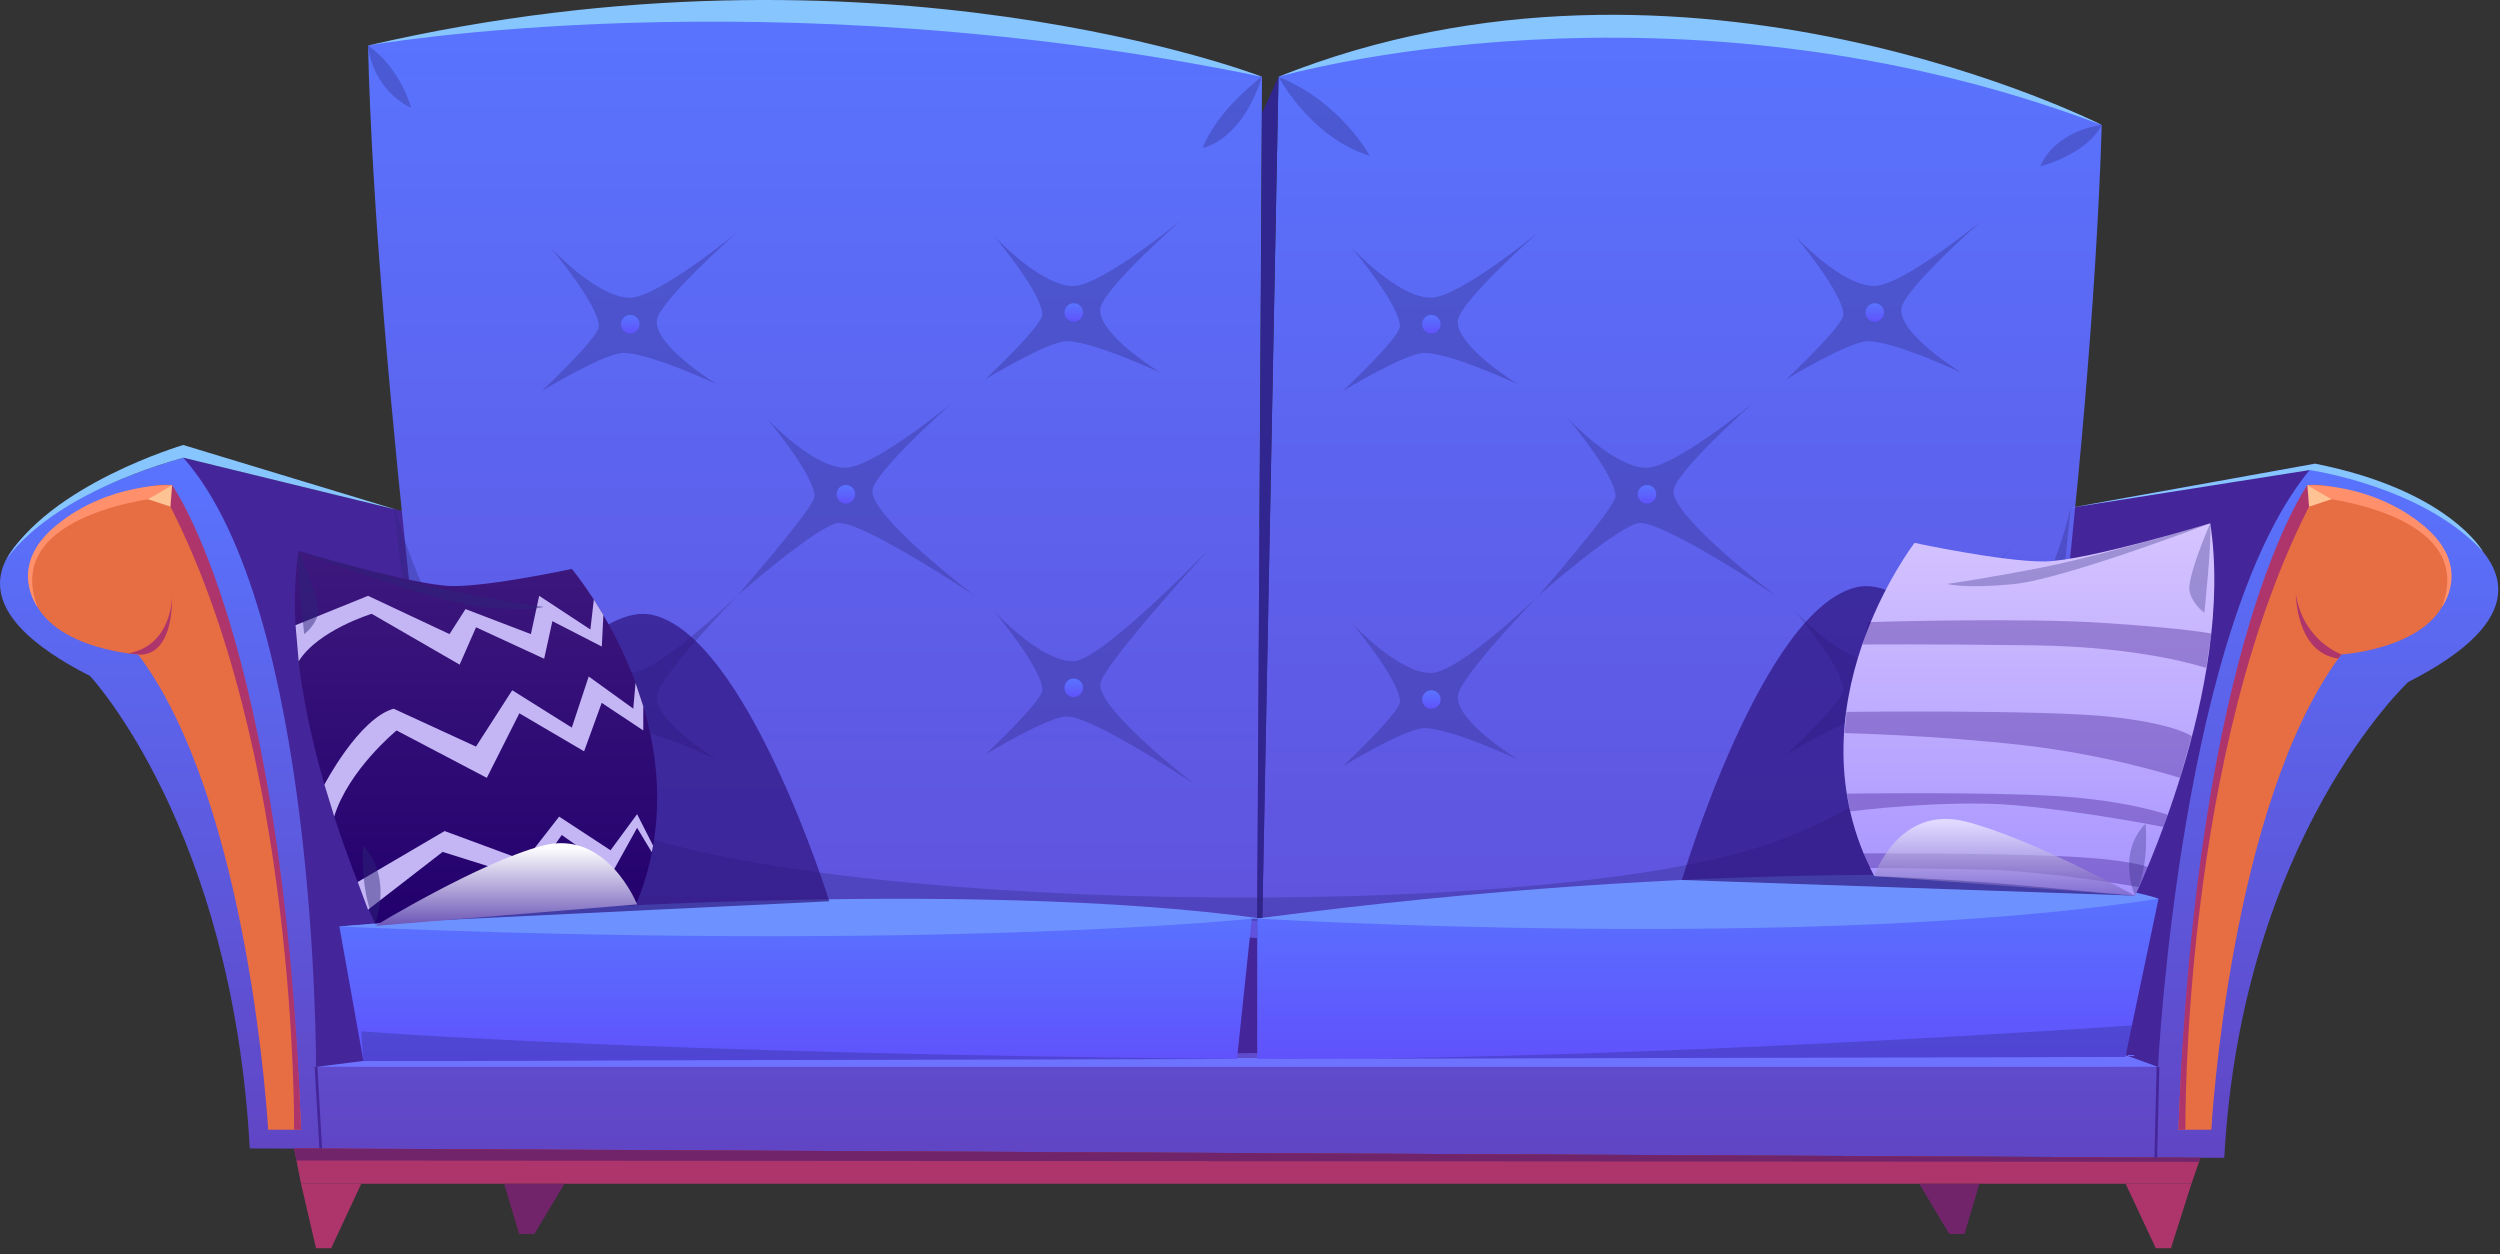 <svg width="285" height="143" viewBox="0 0 285 143" fill="none" xmlns="http://www.w3.org/2000/svg">
<rect x="0" y="0" width="285" height="143" fill="#333333" stroke="none"/>
<path d="M20.893 52.168L53.689 60.173H223.387L263.911 52.865L250.555 126.698L36.026 121.625L20.893 52.168Z" fill="#44259A"/>
<path d="M263.911 52.866C248.605 70.122 246.013 121.631 246.013 121.631L142.704 120.051L36.026 121.631C36.026 121.631 36.205 69.43 20.893 52.174C20.893 52.174 -17.928 62.709 10.265 77.065C10.265 77.065 26.49 94.383 28.471 130.919L141.019 131.45L253.567 131.993C255.548 95.457 274.538 77.75 274.538 77.75C302.731 63.395 263.911 52.859 263.911 52.859V52.866Z" fill="url(#paint0_linear_374_27659)"/>
<path d="M36.026 121.625L41.426 120.946L242.285 120.273L246.013 121.625H36.026Z" fill="#6D72FF"/>
<path d="M51.48 106.776C51.48 106.776 42.784 42.182 41.957 5.189C41.957 5.189 96.021 -5.5 143.871 8.75L143.297 106.948C143.297 106.948 98.286 102.678 51.486 106.776H51.48Z" fill="url(#paint1_linear_374_27659)"/>
<path d="M230.405 108.547C230.405 108.547 238.341 55.495 239.6 14.249C239.6 14.249 192.306 -8.809 145.747 8.75L143.858 106.948C143.858 106.948 186.196 104.449 230.398 108.547H230.405Z" fill="url(#paint2_linear_374_27659)"/>
<path d="M145.753 8.75L143.864 12.904L143.321 106.948H143.864L145.753 8.75Z" fill="#312590"/>
<path opacity="0.31" d="M236.076 57.76C236.076 57.76 229.923 89.538 196.657 97.666C163.392 105.794 78.37 102.986 65.662 91.543C49.35 76.849 44.876 57.389 44.876 57.389C44.876 57.389 49.184 96.265 51.239 104.72L231.596 105.263C231.596 105.263 233.521 81.329 236.076 57.766V57.76Z" fill="#2C2577"/>
<path d="M41.426 120.946L38.685 105.609C38.685 105.609 96.515 101.61 142.704 104.714L141.019 120.718L41.42 120.946H41.426Z" fill="url(#paint3_linear_374_27659)"/>
<path d="M143.321 120.718V104.72C143.321 104.72 199.552 97.771 246.074 102.455L242.285 120.489L143.321 120.718Z" fill="url(#paint4_linear_374_27659)"/>
<path d="M33.526 130.913L34.316 134.943H249.827L250.852 131.993L33.526 130.913Z" fill="#AE356B"/>
<path d="M34.316 134.943L36.026 142.294H37.754L41.185 134.943H34.316Z" fill="#AE356B"/>
<path d="M249.827 134.943L247.488 142.294H245.759L242.322 134.943H249.827Z" fill="#AE356B"/>
<path d="M225.658 134.943L223.949 140.677H222.221L218.789 134.943H225.658Z" fill="#72246B"/>
<path d="M57.473 134.943L59.182 140.677H60.91L64.348 134.943H57.473Z" fill="#72246B"/>
<path d="M33.526 130.913L33.798 132.302L250.666 132.45L250.852 131.993L33.526 130.913Z" fill="#72246B"/>
<path fill-rule="evenodd" clip-rule="evenodd" d="M34.316 128.79H30.57C30.57 128.79 28.503 91.543 15.746 74.608C15.746 74.608 4.087 73.892 3.408 66.443C2.822 59.981 15.542 54.661 19.621 55.322C19.621 55.322 32.273 75.423 34.316 128.79Z" fill="#E76D42"/>
<path fill-rule="evenodd" clip-rule="evenodd" d="M34.316 128.79H33.526C33.526 128.79 34.001 85.218 18.856 56.649L19.627 55.322C19.627 55.322 32.279 72.769 34.322 128.79H34.316Z" fill="#AE356B"/>
<path fill-rule="evenodd" clip-rule="evenodd" d="M18.856 56.642C18.856 56.642 0.001 58.309 4.309 69.245C4.309 69.245 0.711 64.592 6.389 59.907C12.407 54.939 19.621 55.316 19.621 55.316L18.85 56.642H18.856Z" fill="#FF906B"/>
<path d="M16.875 56.914L19.43 57.759L19.621 55.315L16.875 56.914Z" fill="#FFC293"/>
<path fill-rule="evenodd" clip-rule="evenodd" d="M248.346 128.79H252.092C252.092 128.79 254.159 91.543 266.916 74.608C266.916 74.608 278.575 73.892 279.254 66.443C279.84 59.981 267.12 54.661 263.041 55.322C263.041 55.322 250.389 75.423 248.346 128.79Z" fill="#E76D42"/>
<path fill-rule="evenodd" clip-rule="evenodd" d="M248.346 128.79H249.136C249.136 128.79 248.66 85.218 263.806 56.649L263.034 55.322C263.034 55.322 250.382 72.769 248.339 128.79H248.346Z" fill="#AE356B"/>
<path fill-rule="evenodd" clip-rule="evenodd" d="M263.812 56.642C263.812 56.642 282.667 58.303 278.353 69.245C278.353 69.245 281.951 64.592 276.273 59.907C270.255 54.939 263.041 55.316 263.041 55.316L263.812 56.642Z" fill="#FF906B"/>
<path d="M265.787 56.914L263.232 57.759L263.041 55.315L265.787 56.914Z" fill="#FFC293"/>
<path d="M36.408 130.926L35.872 121.637L36.18 121.619L36.717 130.907L36.408 130.926Z" fill="#44259A"/>
<path d="M245.914 131.993L245.605 131.987L245.858 121.619L246.167 121.631L245.914 131.993Z" fill="#44259A"/>
<path d="M246.074 102.455C246.074 102.455 242.896 101.147 232.015 100.166C232.015 100.166 196.651 97.666 143.321 104.714C143.321 104.714 206.983 108.541 246.074 102.449V102.455Z" fill="#6D92FF"/>
<path d="M38.685 105.615L56.503 104.128C56.503 104.128 109.623 100.005 143.87 104.727H142.704C142.704 104.727 106.692 108.553 38.685 105.622V105.615Z" fill="#6D92FF"/>
<path opacity="0.31" d="M41.957 5.189C41.957 5.189 42.241 9.997 46.87 12.305C46.87 12.305 45.753 7.867 41.957 5.189Z" fill="#2C2577"/>
<path opacity="0.31" d="M143.864 8.75C143.864 8.75 138.872 12.361 137.106 16.854C137.106 16.854 141.507 16.162 143.864 8.75Z" fill="#2C2577"/>
<path opacity="0.31" d="M145.753 8.75C145.753 8.75 149.351 15.675 156.152 17.761C156.152 17.761 152.9 11.669 145.753 8.75Z" fill="#2C2577"/>
<path opacity="0.31" d="M239.606 14.249C239.606 14.249 234.484 14.724 232.577 18.964C232.577 18.964 237.792 17.68 239.606 14.249Z" fill="#2C2577"/>
<path opacity="0.31" d="M51.239 104.72C51.239 104.72 53.399 99.017 61.46 98.443C61.46 98.443 54.214 104.325 51.239 104.72Z" fill="#2C2577"/>
<path d="M41.957 5.189C41.957 5.189 87.313 -2.878 143.871 8.75C143.871 8.75 100.021 -8.29 41.957 5.189Z" fill="#87C5FF"/>
<path d="M145.753 8.75C145.753 8.75 190.658 -4.285 239.606 14.249C239.606 14.249 192.226 -9.883 145.753 8.75Z" fill="#87C5FF"/>
<path opacity="0.31" d="M243.056 116.891C243.056 116.891 186.406 120.909 143.321 120.718L242.285 120.489L243.056 116.891Z" fill="#2C2577"/>
<path opacity="0.31" d="M41.185 117.563C41.185 117.563 72.211 120.1 141.019 120.717L41.42 120.946L41.185 117.563Z" fill="#2C2577"/>
<path d="M236.088 57.883L263.293 53.588C263.293 53.588 276.235 55.421 283.068 62.901C283.068 62.901 279.223 55.883 263.911 52.859L236.088 57.877V57.883Z" fill="#87C5FF"/>
<path d="M0.575 64.049C0.575 64.049 4.408 56.883 20.892 52.174L45.221 58.111L20.892 50.73C20.892 50.73 5.476 55.26 0.575 64.049Z" fill="#87C5FF"/>
<path fill-rule="evenodd" clip-rule="evenodd" d="M15.746 74.602C15.746 74.602 19.646 75.38 19.622 67.924C19.622 67.924 19.677 73.578 14.616 74.479L15.746 74.602Z" fill="#AE356B"/>
<path fill-rule="evenodd" clip-rule="evenodd" d="M266.917 74.602C266.917 74.602 262.541 73.041 261.726 67.702C261.726 67.702 261.726 74.417 266.565 75.077L266.917 74.602Z" fill="#AE356B"/>
<path opacity="0.31" d="M87.405 47.675C87.405 47.675 92.639 53.322 96.373 53.322C99.595 53.322 108.618 45.867 108.618 45.867C108.618 45.867 99.681 53.748 99.459 55.92C99.169 58.846 111.136 67.924 111.136 67.924C111.136 67.924 98.687 59.63 95.669 59.617C93.491 59.605 84.036 67.924 84.036 67.924C84.036 67.924 92.824 57.864 92.849 56.605C92.892 54.199 87.399 47.675 87.399 47.675H87.405Z" fill="#2C2577"/>
<path d="M97.484 56.346C97.484 56.926 97.015 57.401 96.428 57.401C95.842 57.401 95.373 56.932 95.373 56.346C95.373 55.76 95.842 55.291 96.428 55.291C97.015 55.291 97.484 55.76 97.484 56.346Z" fill="url(#paint5_linear_374_27659)"/>
<path opacity="0.31" d="M62.823 28.289C62.823 28.289 68.057 33.936 71.791 33.936C75.013 33.936 84.036 26.481 84.036 26.481C84.036 26.481 75.099 34.362 74.877 36.535C74.587 39.46 81.752 43.824 81.752 43.824C81.752 43.824 74.105 40.25 71.094 40.232C68.915 40.219 61.768 44.57 61.768 44.57C61.768 44.57 68.248 38.485 68.267 37.226C68.31 34.819 62.817 28.295 62.817 28.295L62.823 28.289Z" fill="#2C2577"/>
<path d="M71.853 38.01C72.436 38.01 72.908 37.537 72.908 36.954C72.908 36.371 72.436 35.899 71.853 35.899C71.27 35.899 70.797 36.371 70.797 36.954C70.797 37.537 71.27 38.01 71.853 38.01Z" fill="url(#paint6_linear_374_27659)"/>
<path opacity="0.31" d="M113.376 26.956C113.376 26.956 118.61 32.603 122.344 32.603C125.565 32.603 134.588 25.148 134.588 25.148C134.588 25.148 125.652 33.029 125.43 35.202C125.139 38.127 132.305 42.49 132.305 42.49C132.305 42.49 124.658 38.917 121.646 38.899C119.468 38.886 112.321 43.237 112.321 43.237C112.321 43.237 118.801 37.152 118.82 35.893C118.863 33.486 113.37 26.962 113.37 26.962L113.376 26.956Z" fill="#2C2577"/>
<path d="M122.405 36.677C122.988 36.677 123.461 36.204 123.461 35.621C123.461 35.038 122.988 34.566 122.405 34.566C121.823 34.566 121.35 35.038 121.35 35.621C121.35 36.204 121.823 36.677 122.405 36.677Z" fill="url(#paint7_linear_374_27659)"/>
<path opacity="0.31" d="M62.823 71.072C62.823 71.072 68.057 76.719 71.791 76.719C75.013 76.719 84.036 67.924 84.036 67.924C84.036 67.924 75.099 77.145 74.877 79.311C74.587 82.237 81.752 86.6 81.752 86.6C81.752 86.6 74.105 83.026 71.094 83.008C68.915 82.996 61.768 87.347 61.768 87.347C61.768 87.347 68.248 81.261 68.267 80.002C68.31 77.595 62.817 71.072 62.817 71.072H62.823Z" fill="#2C2577"/>
<path d="M71.853 80.798C72.436 80.798 72.908 80.326 72.908 79.743C72.908 79.16 72.436 78.688 71.853 78.688C71.27 78.688 70.797 79.16 70.797 79.743C70.797 80.326 71.27 80.798 71.853 80.798Z" fill="url(#paint8_linear_374_27659)"/>
<path opacity="0.31" d="M113.376 69.739C113.376 69.739 118.61 75.386 122.344 75.386C125.566 75.386 138.143 62.277 138.143 62.277C138.143 62.277 125.652 75.811 125.436 77.978C125.146 80.903 136.218 89.433 136.218 89.433C136.218 89.433 124.664 81.693 121.653 81.681C119.474 81.668 112.327 86.019 112.327 86.019C112.327 86.019 118.807 79.934 118.826 78.675C118.869 76.268 113.376 69.745 113.376 69.745V69.739Z" fill="#2C2577"/>
<path d="M122.405 79.459C122.988 79.459 123.461 78.987 123.461 78.404C123.461 77.821 122.988 77.349 122.405 77.349C121.823 77.349 121.35 77.821 121.35 78.404C121.35 78.987 121.823 79.459 122.405 79.459Z" fill="url(#paint9_linear_374_27659)"/>
<path opacity="0.31" d="M178.729 47.675C178.729 47.675 183.962 53.322 187.696 53.322C190.918 53.322 199.941 45.867 199.941 45.867C199.941 45.867 191.004 53.748 190.782 55.92C190.492 58.846 202.459 67.924 202.459 67.924C202.459 67.924 190.011 59.63 186.993 59.617C184.814 59.605 175.359 67.924 175.359 67.924C175.359 67.924 184.147 57.864 184.172 56.605C184.215 54.199 178.722 47.675 178.722 47.675H178.729Z" fill="#2C2577"/>
<path d="M187.758 57.401C188.341 57.401 188.813 56.929 188.813 56.346C188.813 55.763 188.341 55.291 187.758 55.291C187.175 55.291 186.703 55.763 186.703 56.346C186.703 56.929 187.175 57.401 187.758 57.401Z" fill="url(#paint10_linear_374_27659)"/>
<path opacity="0.31" d="M154.147 28.289C154.147 28.289 159.38 33.936 163.114 33.936C166.336 33.936 175.359 26.481 175.359 26.481C175.359 26.481 166.422 34.362 166.2 36.535C165.91 39.46 173.075 43.824 173.075 43.824C173.075 43.824 165.429 40.25 162.417 40.232C160.238 40.219 153.091 44.57 153.091 44.57C153.091 44.57 159.572 38.485 159.59 37.226C159.633 34.819 154.141 28.295 154.141 28.295L154.147 28.289Z" fill="#2C2577"/>
<path d="M163.176 38.01C163.759 38.01 164.231 37.537 164.231 36.954C164.231 36.371 163.759 35.899 163.176 35.899C162.593 35.899 162.121 36.371 162.121 36.954C162.121 37.537 162.593 38.01 163.176 38.01Z" fill="url(#paint11_linear_374_27659)"/>
<path opacity="0.31" d="M204.699 26.956C204.699 26.956 209.933 32.603 213.667 32.603C216.889 32.603 225.912 25.148 225.912 25.148C225.912 25.148 216.975 33.029 216.753 35.202C216.463 38.127 223.628 42.49 223.628 42.49C223.628 42.49 215.981 38.917 212.97 38.899C210.791 38.886 203.644 43.237 203.644 43.237C203.644 43.237 210.124 37.152 210.143 35.893C210.186 33.486 204.693 26.962 204.693 26.962L204.699 26.956Z" fill="#2C2577"/>
<path d="M213.729 36.677C214.312 36.677 214.784 36.204 214.784 35.621C214.784 35.038 214.312 34.566 213.729 34.566C213.146 34.566 212.673 35.038 212.673 35.621C212.673 36.204 213.146 36.677 213.729 36.677Z" fill="url(#paint12_linear_374_27659)"/>
<path opacity="0.31" d="M154.147 71.072C154.147 71.072 159.38 76.719 163.114 76.719C166.336 76.719 175.359 67.924 175.359 67.924C175.359 67.924 166.422 77.145 166.2 79.311C165.91 82.237 173.075 86.6 173.075 86.6C173.075 86.6 165.429 83.026 162.417 83.008C160.238 82.996 153.091 87.347 153.091 87.347C153.091 87.347 159.572 81.261 159.59 80.002C159.633 77.595 154.141 71.072 154.141 71.072H154.147Z" fill="#2C2577"/>
<path d="M163.176 80.798C163.759 80.798 164.231 80.326 164.231 79.743C164.231 79.16 163.759 78.688 163.176 78.688C162.593 78.688 162.121 79.16 162.121 79.743C162.121 80.326 162.593 80.798 163.176 80.798Z" fill="url(#paint13_linear_374_27659)"/>
<path opacity="0.31" d="M204.699 69.739C204.699 69.739 209.933 75.386 213.667 75.386C216.888 75.386 229.466 62.277 229.466 62.277C229.466 62.277 216.975 75.811 216.759 77.978C216.469 80.903 227.541 89.433 227.541 89.433C227.541 89.433 215.987 81.693 212.975 81.681C210.797 81.668 203.65 86.019 203.65 86.019C203.65 86.019 210.13 79.934 210.149 78.675C210.192 76.268 204.699 69.745 204.699 69.745V69.739Z" fill="#2C2577"/>
<path d="M213.729 79.459C214.312 79.459 214.784 78.987 214.784 78.404C214.784 77.821 214.312 77.349 213.729 77.349C213.146 77.349 212.673 77.821 212.673 78.404C212.673 78.987 213.146 79.459 213.729 79.459Z" fill="url(#paint14_linear_374_27659)"/>
<path opacity="0.65" d="M243.383 102.103L191.738 100.32C191.738 100.32 200.94 69.276 211.722 66.924C222.504 64.573 243.383 102.103 243.383 102.103Z" fill="#2C0E77"/>
<path d="M243.384 102.103C243.384 102.103 254.851 78.503 251.969 59.654C251.969 59.654 237.842 63.944 233.114 64.005C228.405 64.067 218.259 61.889 218.259 61.889C218.259 61.889 203.65 80.829 213.661 99.869C213.661 99.869 223.597 100.283 230.429 100.931C237.218 101.573 243.39 102.103 243.39 102.103H243.384Z" fill="url(#paint15_linear_374_27659)"/>
<path opacity="0.31" d="M213.019 70.918C213.019 70.918 230.51 70.374 240.113 71.029C249.698 71.683 252.104 72.232 252.104 72.232L251.506 76.151C251.506 76.151 244.544 73.744 231.997 73.572C219.549 73.399 212.346 73.473 212.346 73.473L213.013 70.918H213.019Z" fill="#2C0077"/>
<path opacity="0.31" d="M210.507 81.156C210.507 81.156 232.738 80.897 240.347 81.687C247.914 82.471 249.858 83.921 249.858 83.921L248.513 88.68C248.513 88.68 240.514 86.075 230.633 84.952C220.647 83.816 210.272 83.57 210.272 83.57L210.513 81.156H210.507Z" fill="#2C0077"/>
<path opacity="0.31" d="M210.55 90.476C210.55 90.476 226.189 90.253 234.379 90.747C242.563 91.241 247.124 92.883 247.124 92.883L246.624 94.271C246.624 94.271 237.663 92.5 229.8 91.803C221.9 91.099 210.933 92.5 210.933 92.5L210.55 90.476Z" fill="#2C0077"/>
<path opacity="0.31" d="M212.445 97.277C212.445 97.277 226.171 97.246 234.484 97.586C242.816 97.925 244.834 98.838 244.834 98.838L243.834 101.134C243.834 101.134 234.027 99.351 226.276 99.147C218.561 98.95 213.056 98.956 213.056 98.956L212.445 97.277Z" fill="#2C0077"/>
<path style="mix-blend-mode:multiply" opacity="0.61" d="M243.384 102.103C243.384 102.103 231.374 95.463 223.992 93.636C216.414 91.76 213.655 99.869 213.655 99.869L243.384 102.109V102.103Z" fill="url(#paint16_linear_374_27659)"/>
<path opacity="0.31" d="M251.969 59.654C251.969 59.654 235.317 66.017 229.584 66.585C223.924 67.147 221.974 66.567 221.974 66.567C221.974 66.567 227.004 65.851 233.213 64.604C239.57 63.333 251.963 59.654 251.963 59.654H251.969Z" fill="#2C2577"/>
<path opacity="0.31" d="M243.384 102.103C243.384 102.103 241.248 97.376 244.587 93.895C244.587 93.895 245.112 98.604 243.384 102.103Z" fill="#2C2577"/>
<path opacity="0.31" d="M251.969 59.654C251.969 59.654 249.191 65.974 249.623 67.505C250.049 69.004 251.296 69.85 251.296 69.85C251.296 69.85 252.197 61.327 251.962 59.648L251.969 59.654Z" fill="#2C2577"/>
<path opacity="0.65" d="M42.66 105.263L94.54 102.745C94.54 102.745 85.103 72.436 74.321 70.085C63.539 67.733 42.66 105.263 42.66 105.263Z" fill="#2C0E77"/>
<path d="M42.765 105.264C42.765 105.264 31.292 80.669 34.038 62.815C34.038 62.815 47.147 66.752 51.541 66.808C55.917 66.863 65.181 64.857 65.181 64.857C65.181 64.857 80.598 82.978 72.63 102.82C72.63 102.82 62.657 103.27 55.812 103.98C48.986 104.683 42.765 105.27 42.765 105.27V105.264Z" fill="url(#paint17_linear_374_27659)"/>
<path d="M33.681 71.276L41.957 67.924L51.245 72.288L53.066 69.436L60.522 72.288L61.466 67.924L67.304 71.763L67.699 68.344L68.785 70.103L68.606 73.707L62.972 70.813L62.034 75.096L54.27 71.51L52.4 75.769L42.37 69.973C42.37 69.973 36.223 71.856 34.045 75.398L33.687 71.269L33.681 71.276Z" fill="#C4B6F4"/>
<path d="M36.988 89.433C36.988 89.433 40.92 81.897 44.876 80.792L54.263 85.112L58.392 78.688L65.187 82.946L67.113 77.12L72.192 80.786L72.451 77.848L73.334 80.508V83.273L68.594 80.126L66.588 85.649L59.207 81.317L55.497 88.674L45.209 83.273C45.209 83.273 39.729 87.76 38.099 93.08L36.976 89.427L36.988 89.433Z" fill="#C4B6F4"/>
<path d="M41.957 103.702L50.461 97.117L60.478 100.264L64.039 95.191L69.896 99.301L72.63 94.37L74.303 97.154L74.451 96.401L72.63 92.815L69.6 96.931L63.743 93.093L59.83 98.117L50.684 94.74L40.778 100.548L41.957 103.702Z" fill="#C4B6F4"/>
<path style="mix-blend-mode:multiply" d="M42.765 105.547C42.765 105.547 54.584 98.351 61.817 96.413C69.18 94.438 72.63 103.103 72.63 103.103L42.765 105.554V105.547Z" fill="url(#paint18_linear_374_27659)"/>
<g style="mix-blend-mode:multiply" opacity="0.46">
<path d="M34.039 62.815C34.039 62.815 49.56 68.678 54.93 69.208C60.244 69.733 62.027 69.19 62.027 69.19C62.027 69.19 57.3 68.523 51.461 67.363C45.518 66.184 34.039 62.815 34.039 62.815Z" fill="#2C2577"/>
</g>
<g style="mix-blend-mode:multiply" opacity="0.46">
<path d="M42.765 105.263C42.556 105.794 45.006 100.351 41.401 96.401C41.401 96.401 40.963 101.443 42.765 105.263Z" fill="#2C2577"/>
</g>
<g style="mix-blend-mode:multiply" opacity="0.46">
<path d="M34.038 62.814C34.038 62.814 36.631 68.634 36.236 70.072C35.847 71.486 34.674 72.288 34.674 72.288C34.674 72.288 33.822 64.339 34.038 62.808V62.814Z" fill="#2C2577"/>
</g>
<defs>
<linearGradient id="paint0_linear_374_27659" x1="142.402" y1="131.993" x2="142.402" y2="52.168" gradientUnits="userSpaceOnUse">
<stop stop-color="#6045C4"/>
<stop offset="1" stop-color="#5974FF"/>
</linearGradient>
<linearGradient id="paint1_linear_374_27659" x1="92.911" y1="106.948" x2="92.911" y2="1.338" gradientUnits="userSpaceOnUse">
<stop stop-color="#6052DD"/>
<stop offset="1" stop-color="#5974FF"/>
</linearGradient>
<linearGradient id="paint2_linear_374_27659" x1="191.739" y1="108.547" x2="191.739" y2="2.152" gradientUnits="userSpaceOnUse">
<stop stop-color="#6052DD"/>
<stop offset="1" stop-color="#5974FF"/>
</linearGradient>
<linearGradient id="paint3_linear_374_27659" x1="90.695" y1="120.946" x2="90.695" y2="103.536" gradientUnits="userSpaceOnUse">
<stop stop-color="#6052FC"/>
<stop offset="1" stop-color="#5974FF"/>
</linearGradient>
<linearGradient id="paint4_linear_374_27659" x1="194.701" y1="120.718" x2="194.701" y2="100.832" gradientUnits="userSpaceOnUse">
<stop stop-color="#6052FC"/>
<stop offset="1" stop-color="#5974FF"/>
</linearGradient>
<linearGradient id="paint5_linear_374_27659" x1="96.435" y1="57.395" x2="96.435" y2="55.291" gradientUnits="userSpaceOnUse">
<stop stop-color="#6052FC"/>
<stop offset="1" stop-color="#5974FF"/>
</linearGradient>
<linearGradient id="paint6_linear_374_27659" x1="71.853" y1="38.01" x2="71.853" y2="35.905" gradientUnits="userSpaceOnUse">
<stop stop-color="#6052FC"/>
<stop offset="1" stop-color="#5974FF"/>
</linearGradient>
<linearGradient id="paint7_linear_374_27659" x1="122.405" y1="36.677" x2="122.405" y2="34.572" gradientUnits="userSpaceOnUse">
<stop stop-color="#6052FC"/>
<stop offset="1" stop-color="#5974FF"/>
</linearGradient>
<linearGradient id="paint8_linear_374_27659" x1="71.853" y1="80.792" x2="71.853" y2="78.688" gradientUnits="userSpaceOnUse">
<stop stop-color="#6052FC"/>
<stop offset="1" stop-color="#5974FF"/>
</linearGradient>
<linearGradient id="paint9_linear_374_27659" x1="122.405" y1="79.459" x2="122.405" y2="77.355" gradientUnits="userSpaceOnUse">
<stop stop-color="#6052FC"/>
<stop offset="1" stop-color="#5974FF"/>
</linearGradient>
<linearGradient id="paint10_linear_374_27659" x1="187.758" y1="57.395" x2="187.758" y2="55.291" gradientUnits="userSpaceOnUse">
<stop stop-color="#6052FC"/>
<stop offset="1" stop-color="#5974FF"/>
</linearGradient>
<linearGradient id="paint11_linear_374_27659" x1="163.176" y1="38.01" x2="163.176" y2="35.905" gradientUnits="userSpaceOnUse">
<stop stop-color="#6052FC"/>
<stop offset="1" stop-color="#5974FF"/>
</linearGradient>
<linearGradient id="paint12_linear_374_27659" x1="213.729" y1="36.677" x2="213.729" y2="34.572" gradientUnits="userSpaceOnUse">
<stop stop-color="#6052FC"/>
<stop offset="1" stop-color="#5974FF"/>
</linearGradient>
<linearGradient id="paint13_linear_374_27659" x1="163.176" y1="80.792" x2="163.176" y2="78.688" gradientUnits="userSpaceOnUse">
<stop stop-color="#6052FC"/>
<stop offset="1" stop-color="#5974FF"/>
</linearGradient>
<linearGradient id="paint14_linear_374_27659" x1="213.729" y1="79.459" x2="213.729" y2="77.355" gradientUnits="userSpaceOnUse">
<stop stop-color="#6052FC"/>
<stop offset="1" stop-color="#5974FF"/>
</linearGradient>
<linearGradient id="paint15_linear_374_27659" x1="243.112" y1="102.599" x2="243.112" y2="59.95" gradientUnits="userSpaceOnUse">
<stop stop-color="#A794FF"/>
<stop offset="1" stop-color="#D5C4FF"/>
</linearGradient>
<linearGradient id="paint16_linear_374_27659" x1="243.989" y1="102.598" x2="243.989" y2="93.807" gradientUnits="userSpaceOnUse">
<stop stop-color="#634CB3"/>
<stop offset="1" stop-color="white"/>
</linearGradient>
<linearGradient id="paint17_linear_374_27659" x1="41.858" y1="105.777" x2="41.858" y2="63.123" gradientUnits="userSpaceOnUse">
<stop stop-color="#22006D"/>
<stop offset="1" stop-color="#3D187D"/>
</linearGradient>
<linearGradient id="paint18_linear_374_27659" x1="41.722" y1="106.057" x2="41.722" y2="96.585" gradientUnits="userSpaceOnUse">
<stop stop-color="#634CB3"/>
<stop offset="1" stop-color="white"/>
</linearGradient>
</defs>
</svg>
